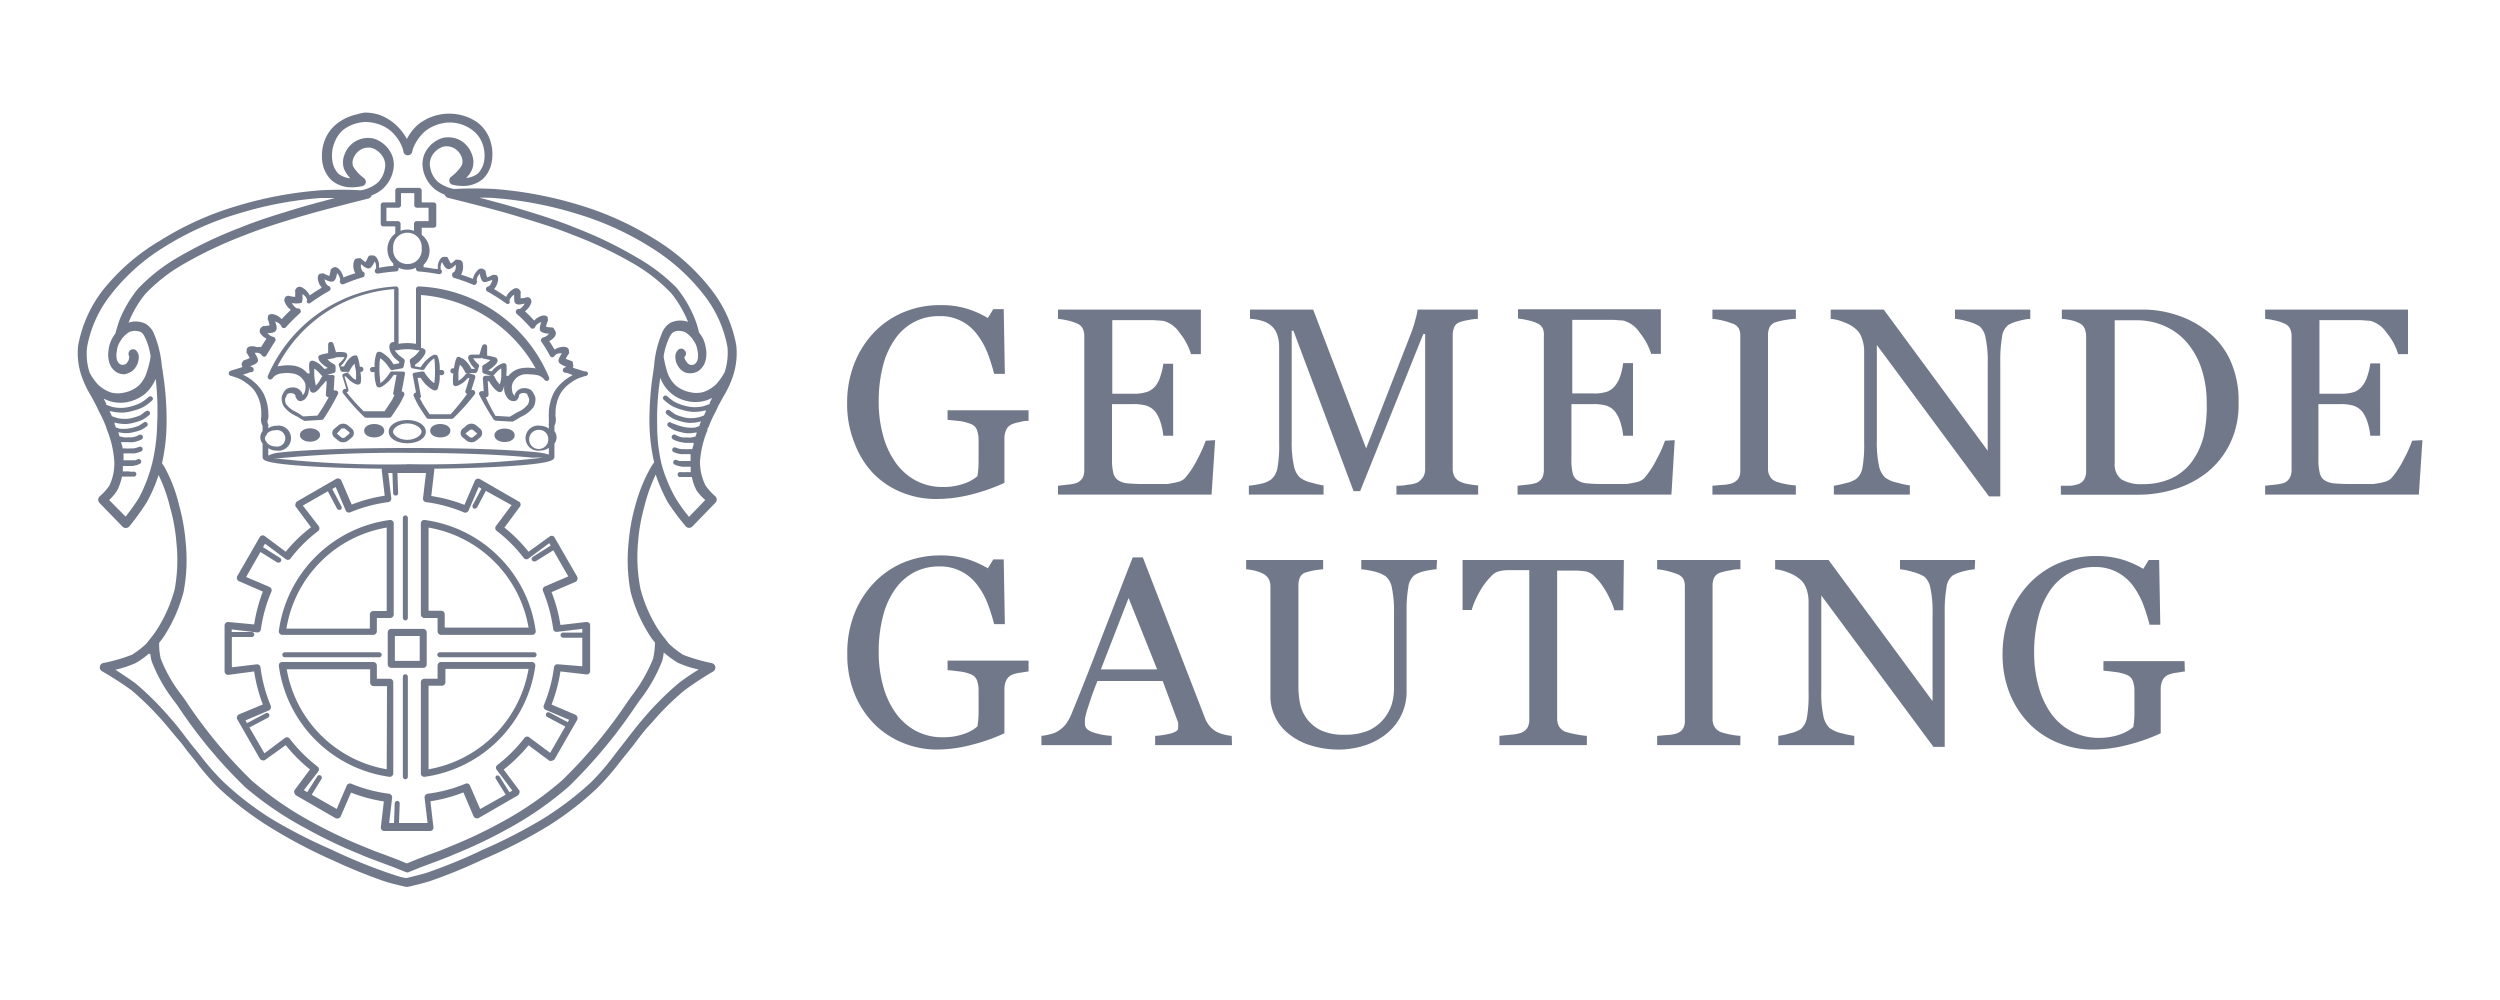 <svg id="a12e825d-f0f6-4684-8165-72236641a664" data-name="Layer 1" xmlns="http://www.w3.org/2000/svg" viewBox="0 0 175 70"><path d="M29.71,43.26h.92v.93a.25.25,0,0,0,.25.25h6.38a.21.21,0,0,0,.18-.09.22.22,0,0,0,.06-.19,9.07,9.07,0,0,0-7.76-7.76.29.29,0,0,0-.2.05.27.27,0,0,0-.08.19V43A.25.25,0,0,0,29.71,43.26ZM30,36.93a8.59,8.59,0,0,1,7,7H31.13V43a.25.25,0,0,0-.25-.25H30Z" fill="#71788a"/><path d="M41.21,43.59a.24.24,0,0,0-.18-.05l-1.8.21a10.71,10.71,0,0,0-.62-2.3l1.67-.72a.22.22,0,0,0,.13-.15h0a.28.28,0,0,0,0-.2l-1.58-2.74,0,0a.23.23,0,0,0-.16-.13.24.24,0,0,0-.2.05L37,38.62a10.8,10.8,0,0,0-1.69-1.69l1.08-1.46a.25.25,0,0,0,.05-.19h0a.21.21,0,0,0-.12-.17l-2.74-1.58,0,0a.26.26,0,0,0-.21,0,.22.22,0,0,0-.14.14l-.72,1.67a11,11,0,0,0-2.32-.62l.21-1.81a.22.22,0,0,0-.06-.19.23.23,0,0,0-.18-.09h-3.2a.25.25,0,0,0-.19.09v0a.23.23,0,0,0-.05.18l.21,1.8a10.8,10.8,0,0,0-2.31.62l-.72-1.67a.23.23,0,0,0-.15-.14.24.24,0,0,0-.2,0l-2.74,1.58,0,0a.24.24,0,0,0-.12.17h0a.25.25,0,0,0,0,.19l1.08,1.46A10.39,10.39,0,0,0,20,38.62l-1.46-1.09a.24.24,0,0,0-.2-.05.25.25,0,0,0-.16.12l-1.58,2.74,0,0a.24.24,0,0,0,0,.2h0a.23.23,0,0,0,.14.15l1.66.72a11.3,11.3,0,0,0-.61,2.3L16,43.54a.23.23,0,0,0-.18.05h0a.23.23,0,0,0-.1.19V47a.23.23,0,0,0,.09.18.22.22,0,0,0,.19.06L17.79,47a10.93,10.93,0,0,0,.61,2.31L16.74,50a.29.29,0,0,0-.14.15v0a.21.21,0,0,0,0,.19l1.58,2.75,0,0a.2.2,0,0,0,.16.12.24.24,0,0,0,.2,0L20,52.16a10.51,10.51,0,0,0,1.7,1.7l-1.09,1.46a.26.26,0,0,0,0,.19.3.3,0,0,0,.12.17l2.77,1.6a.27.27,0,0,0,.2,0h0a.24.24,0,0,0,.15-.13l.72-1.67a10.71,10.71,0,0,0,2.3.62l-.21,1.8a.24.24,0,0,0,.05.18h0a.22.22,0,0,0,.19.09h3.2a.25.25,0,0,0,.18-.08.22.22,0,0,0,.06-.19l-.21-1.81a11,11,0,0,0,2.31-.62l.71,1.67a.27.27,0,0,0,.15.13h0a.25.25,0,0,0,.19,0l2.74-1.58,0,0a.27.27,0,0,0,.12-.16.23.23,0,0,0,0-.2l-1.09-1.46A11.25,11.25,0,0,0,37,52.17l1.45,1.08a.27.27,0,0,0,.19,0h0a.28.28,0,0,0,.19-.12l1.58-2.75,0,0a.27.27,0,0,0,0-.2h0a.27.27,0,0,0-.13-.15l-1.67-.71A11,11,0,0,0,39.23,47l1.81.21a.22.22,0,0,0,.19-.06.23.23,0,0,0,.08-.18v-3.2a.23.23,0,0,0-.09-.19ZM39.05,46.5a.24.24,0,0,0-.27.22,10.41,10.41,0,0,1-.71,2.64.25.25,0,0,0,.13.33l1.64.7-.1.16-1.27-.67a.17.17,0,0,0-.24.07.18.18,0,0,0,.08.24l1.26.67L38.51,52.7l-1.44-1.07a.24.24,0,0,0-.34,0,10.48,10.48,0,0,1-1.94,1.94.24.24,0,0,0,0,.34l1.07,1.43-.2.12-.68-1.09a.18.18,0,0,0-.25-.06.18.18,0,0,0,0,.24l.67,1.08-1.79,1-.71-1.64a.24.24,0,0,0-.32-.13,10.2,10.2,0,0,1-2.64.7.26.26,0,0,0-.22.28l.21,1.77h-2l.05-1.36a.18.18,0,0,0-.17-.19.19.19,0,0,0-.18.17l-.05,1.38h-.34l.21-1.77a.26.26,0,0,0-.22-.28,10.1,10.1,0,0,1-2.64-.7.25.25,0,0,0-.32.13l-.7,1.64-1.75-1,.68-1.1a.17.17,0,1,0-.29-.19l-.7,1.11-.24-.14L22.28,54a.25.25,0,0,0-.05-.34,10.59,10.59,0,0,1-1.95-1.95.24.24,0,0,0-.34-.05l-1.43,1.07-1.05-1.81,1.3-.68a.19.19,0,0,0,.08-.24.17.17,0,0,0-.24-.07l-1.31.69-.11-.19,1.64-.7a.26.26,0,0,0,.13-.33,10.38,10.38,0,0,1-.71-2.65A.25.25,0,0,0,18,46.5l-1.77.21V44.59l1.39,0h0a.18.18,0,0,0,.18-.17.18.18,0,0,0-.17-.18l-1.41,0v-.18l1.77.21a.24.24,0,0,0,.27-.22A10.53,10.53,0,0,1,19,41.41a.25.25,0,0,0-.13-.32l-1.64-.7,1-1.75,1.19.74.09,0a.18.18,0,0,0,.15-.08.18.18,0,0,0-.06-.25l-1.19-.75.14-.24,1.43,1.06a.24.24,0,0,0,.34,0,10.18,10.18,0,0,1,1.94-1.94.25.25,0,0,0,.05-.35L21.2,35.39l1.75-1,.64,1.21a.16.16,0,0,0,.15.09l.09,0a.18.18,0,0,0,.07-.24l-.64-1.22.24-.14.7,1.64a.24.24,0,0,0,.32.13,10.6,10.6,0,0,1,2.65-.71.25.25,0,0,0,.22-.27l-.21-1.77h.29l.05,1.41a.17.17,0,0,0,.18.17h0a.17.17,0,0,0,.17-.18l-.05-1.4h2l-.21,1.77a.25.25,0,0,0,.22.27,10.21,10.21,0,0,1,2.65.72.25.25,0,0,0,.32-.13l.71-1.65.19.12-.61,1.15a.18.18,0,0,0,.08.24l.08,0a.2.2,0,0,0,.16-.1l.6-1.14,1.8,1-1.07,1.43a.25.25,0,0,0,0,.35,10.18,10.18,0,0,1,1.94,1.94.24.24,0,0,0,.34,0l1.43-1.06.1.17-1.25.79a.17.17,0,0,0-.06.24.18.18,0,0,0,.15.08l.09,0,1.25-.78,1.05,1.83-1.64.7a.25.25,0,0,0-.13.32,10.64,10.64,0,0,1,.71,2.64.24.24,0,0,0,.27.22l1.77-.21v.26l-1.34,0a.18.18,0,0,0-.18.17.19.19,0,0,0,.17.19l1.35,0v2Z" fill="#71788a"/><path d="M29.87,46.51V44.27a.25.25,0,0,0-.24-.25H27.39a.25.25,0,0,0-.25.25v2.24a.25.25,0,0,0,.25.24h2.24A.24.24,0,0,0,29.87,46.51Zm-.49-.25H27.64V44.52h1.74Z" fill="#71788a"/><path d="M19.76,44.44h6.38a.25.25,0,0,0,.24-.25v-.93h.93a.25.25,0,0,0,.25-.24V36.64a.25.25,0,0,0-.09-.19.25.25,0,0,0-.19-.05,9.06,9.06,0,0,0-7.76,7.76.25.25,0,0,0,.05.19A.25.25,0,0,0,19.76,44.44Zm7.31-7.51v5.84h-.93a.25.25,0,0,0-.25.25V44H20.05A8.57,8.57,0,0,1,27.07,36.93Z" fill="#71788a"/><path d="M27.31,47.51h-.93v-.92a.25.25,0,0,0-.24-.25H19.76a.27.27,0,0,0-.19.08.29.29,0,0,0-.05.2,9.07,9.07,0,0,0,7.76,7.76h0a.23.23,0,0,0,.16-.06.21.21,0,0,0,.09-.18V47.76A.25.25,0,0,0,27.31,47.51Zm-.24,6.34a8.59,8.59,0,0,1-7-7h5.84v.93a.25.25,0,0,0,.25.25h.93Z" fill="#71788a"/><path d="M37.26,46.34H30.88a.25.25,0,0,0-.25.25v.92h-.92a.25.25,0,0,0-.25.25v6.38a.23.23,0,0,0,.08.18.27.27,0,0,0,.17.06h0a9.08,9.08,0,0,0,7.76-7.76.25.25,0,0,0-.06-.2A.23.23,0,0,0,37.26,46.34ZM30,53.85V48h.93a.25.25,0,0,0,.25-.25v-.93H37A8.61,8.61,0,0,1,30,53.85Z" fill="#71788a"/><path d="M19.94,45.66a.18.18,0,0,0-.18.17.18.18,0,0,0,.18.18h6.6a.18.18,0,0,0,.18-.18.18.18,0,0,0-.18-.17Z" fill="#71788a"/><path d="M28.37,43.43a.18.18,0,0,0,.18-.18v-7a.18.18,0,0,0-.18-.17.18.18,0,0,0-.17.17v7A.18.18,0,0,0,28.37,43.43Z" fill="#71788a"/><path d="M28.37,47.2a.17.17,0,0,0-.17.17v7a.18.18,0,0,0,.17.18.18.18,0,0,0,.18-.18v-7A.17.17,0,0,0,28.37,47.2Z" fill="#71788a"/><path d="M37.39,45.66h-6.6a.18.18,0,0,0-.18.17.18.18,0,0,0,.18.18h6.6a.17.17,0,0,0,.17-.18A.17.17,0,0,0,37.39,45.66Z" fill="#71788a"/><path d="M51.32,26.29a5.09,5.09,0,0,0,.22-2.11,8.86,8.86,0,0,0-1.72-3.87,14.56,14.56,0,0,0-3.94-3.54,21.76,21.76,0,0,0-5.43-2.45,27.49,27.49,0,0,0-5.83-1.09,26.89,26.89,0,0,0-2.85,0,2.71,2.71,0,0,1-1.08-.47,1.74,1.74,0,0,1-.57-1,1.2,1.2,0,0,1,.09-.8,1.44,1.44,0,0,1,.8-.69,1.1,1.1,0,0,1,.82.13,1.22,1.22,0,0,1,.5.64.79.79,0,0,1,0,.52,2.86,2.86,0,0,1-.76.82.32.32,0,0,0-.11.33.3.3,0,0,0,.25.23,3.21,3.21,0,0,0,.94.07,2.15,2.15,0,0,0,1.15-.48,2.17,2.17,0,0,0,.63-1.24,3.09,3.09,0,0,0-.19-1.66,2.67,2.67,0,0,0-.82-1.06A3.44,3.44,0,0,0,32,8a3.5,3.5,0,0,0-2.75.73,3.53,3.53,0,0,0-.77,1,3.74,3.74,0,0,0-.78-1A3.41,3.41,0,0,0,26.43,8a3.48,3.48,0,0,0-.9-.12A3.41,3.41,0,0,0,25,8a3.5,3.5,0,0,0-1.42.66,2.74,2.74,0,0,0-.81,1.06,3.1,3.1,0,0,0-.2,1.66,2.18,2.18,0,0,0,.64,1.24,2.15,2.15,0,0,0,1.14.48,3.25,3.25,0,0,0,1-.07.31.31,0,0,0,.25-.23.33.33,0,0,0-.12-.33,2.86,2.86,0,0,1-.76-.82.79.79,0,0,1,0-.52,1.22,1.22,0,0,1,.5-.64,1.11,1.11,0,0,1,.82-.13,1.41,1.41,0,0,1,.8.69,1.13,1.13,0,0,1,.09.8,1.69,1.69,0,0,1-.57,1,2.61,2.61,0,0,1-1.07.47,26.91,26.91,0,0,0-2.85,0,27.37,27.37,0,0,0-5.83,1.09,21.6,21.6,0,0,0-5.43,2.45A14.56,14.56,0,0,0,7.2,20.31a9,9,0,0,0-1.73,3.87,4.92,4.92,0,0,0,.23,2.11h0a7,7,0,0,0,.68,1.44c.14.26.27.49.39.74s.13.27.19.4a8.41,8.41,0,0,1,.46,1l.07.22A7.08,7.08,0,0,1,8,32.3,3.53,3.53,0,0,1,7.65,34a3.51,3.51,0,0,1-.67.74.38.38,0,0,0-.11.23.33.33,0,0,0,.09.23l1.62,1.67a.33.33,0,0,0,.23.09h0a.32.32,0,0,0,.24-.11,16.88,16.88,0,0,0,1.21-1.67,10.26,10.26,0,0,0,.84-1.93,11.15,11.15,0,0,1,.81,2.29A12.4,12.4,0,0,1,12.35,38a11.45,11.45,0,0,1-.12,3.24,10.13,10.13,0,0,1-1.15,2.68,7.11,7.11,0,0,1-.54.76l-.3.38a6.39,6.39,0,0,1-1,.77,11.82,11.82,0,0,1-2,.58.3.3,0,0,0-.25.26.3.3,0,0,0,.16.32,23.07,23.07,0,0,1,2.07,1.34,20.52,20.52,0,0,1,2.29,2.28c.33.38.65.79,1,1.19s.45.59.69.88l.53.66a17.28,17.28,0,0,0,1.6,1.84,22.88,22.88,0,0,0,3.45,2.65A36.52,36.52,0,0,0,23,60.09l.17.07a37.52,37.52,0,0,0,3.71,1.52c.5.17,1.5.39,1.54.4h.14s1-.23,1.53-.4a36.76,36.76,0,0,0,3.72-1.52l.16-.07a35.77,35.77,0,0,0,4.35-2.24,21.91,21.91,0,0,0,3.45-2.65,17.38,17.38,0,0,0,1.61-1.84l.53-.66c.24-.29.46-.58.68-.87s.62-.82,1-1.2a18.93,18.93,0,0,1,2.29-2.28A21.68,21.68,0,0,1,49.93,47a.32.32,0,0,0-.1-.58,12.35,12.35,0,0,1-2-.58,6.86,6.86,0,0,1-1-.77l-.29-.38a6,6,0,0,1-.55-.76,10.13,10.13,0,0,1-1.15-2.68A11.37,11.37,0,0,1,44.66,38a12.88,12.88,0,0,1,.43-2.49,11.77,11.77,0,0,1,.81-2.29,11.74,11.74,0,0,0,.84,1.93A16.48,16.48,0,0,0,48,36.84a.3.3,0,0,0,.23.11h0a.32.32,0,0,0,.23-.09l1.62-1.67a.29.29,0,0,0,.09-.23.3.3,0,0,0-.11-.23,4.16,4.16,0,0,1-.67-.74A3.65,3.65,0,0,1,49,32.3a7.08,7.08,0,0,1,.52-2.18c0-.07,0-.15.08-.22a8.33,8.33,0,0,1,.45-1c.07-.13.13-.26.19-.4s.26-.48.4-.74a7,7,0,0,0,.67-1.44h0ZM34.56,13.86a26.27,26.27,0,0,1,5.7,1.07,20.84,20.84,0,0,1,5.27,2.37,14,14,0,0,1,3.78,3.39,8.38,8.38,0,0,1,1.61,3.59,4.35,4.35,0,0,1-.2,1.79,4.93,4.93,0,0,1-.58.82,2.49,2.49,0,0,1-.93.56,1.91,1.91,0,0,1-.92,0,2.22,2.22,0,0,1-1-.48,2.3,2.3,0,0,1-.54-.81A6.89,6.89,0,0,1,46.46,25a.36.36,0,0,0,0-.09,4.84,4.84,0,0,1,.36-1.21c.09-.19.2-.4.34-.46a.75.75,0,0,1,.35-.08,1.24,1.24,0,0,1,.45.09,1.86,1.86,0,0,1,.47.42,3,3,0,0,1,.26.4,1.87,1.87,0,0,1,.14.5,1.42,1.42,0,0,1,0,.62.59.59,0,0,1-.23.32.42.42,0,0,1-.35,0,.36.36,0,0,1-.17-.16A.74.74,0,0,1,47.9,25l.05-.06a.31.31,0,0,0-.05-.44.3.3,0,0,0-.44,0,.68.68,0,0,0-.18.36,1.19,1.19,0,0,0,.2.79,1,1,0,0,0,.51.43,1.11,1.11,0,0,0,.85-.08,1.28,1.28,0,0,0,.52-.66,2,2,0,0,0,.06-.9,2.51,2.51,0,0,0-.19-.7,2.54,2.54,0,0,0-.3-.47,6.14,6.14,0,0,0-.31-1,8.39,8.39,0,0,0-1.27-2.14A12.93,12.93,0,0,0,44.54,18a28.56,28.56,0,0,0-4.33-2.08c-1.29-.53-2.6-.93-4.06-1.37-.69-.21-1.68-.47-2.59-.71C33.94,13.83,34.29,13.84,34.56,13.86ZM6.1,24.28a8.26,8.26,0,0,1,1.61-3.59,13.94,13.94,0,0,1,3.77-3.39,20.92,20.92,0,0,1,5.28-2.37,26.18,26.18,0,0,1,5.69-1.07c.28,0,.63,0,1,0-.9.24-1.9.5-2.58.71-1.46.44-2.77.84-4.07,1.37A28.93,28.93,0,0,0,12.48,18,12.47,12.47,0,0,0,9.67,20.2a8.43,8.43,0,0,0-1.28,2.14,9.39,9.39,0,0,0-.31,1,3.22,3.22,0,0,0-.29.47,2.21,2.21,0,0,0-.19.7,2,2,0,0,0,.06.9,1.23,1.23,0,0,0,.52.66,1.11,1.11,0,0,0,.52.13A1.26,1.26,0,0,0,9,26.11a1,1,0,0,0,.51-.43,1.25,1.25,0,0,0,.2-.79.76.76,0,0,0-.18-.36.32.32,0,0,0-.49.4l0,.06a.57.57,0,0,1-.11.35c-.05.08-.11.15-.17.16a.43.43,0,0,1-.35,0,.65.65,0,0,1-.23-.32,1.6,1.6,0,0,1,0-.62,1.57,1.57,0,0,1,.14-.5,4.1,4.1,0,0,1,.25-.4,2.06,2.06,0,0,1,.48-.42,1.05,1.05,0,0,1,.8,0c.14.06.25.27.34.46a4.83,4.83,0,0,1,.35,1.21l0,.09a7,7,0,0,1-.33,1.24A2.28,2.28,0,0,1,9.7,27a2.2,2.2,0,0,1-1,.48,1.87,1.87,0,0,1-.91,0,2.49,2.49,0,0,1-.93-.56,4.08,4.08,0,0,1-.58-.82A4.19,4.19,0,0,1,6.1,24.28ZM9.72,34.86a12.87,12.87,0,0,1-.93,1.3L7.64,35a3.18,3.18,0,0,0,.58-.7,4,4,0,0,0,.32-.94H9l.24,0,.18,0a.19.19,0,0,0,.12-.22.18.18,0,0,0-.22-.12l-.14,0A1.33,1.33,0,0,1,9,33H8.6c0-.12,0-.25,0-.38H9l.26,0a2.65,2.65,0,0,0,.3-.06,1,1,0,0,0,.22-.09.17.17,0,0,0,.09-.23.17.17,0,0,0-.23-.09l-.17.07-.25,0-.23,0H8.64a2.59,2.59,0,0,0,0-.48l.13,0,.27,0h.05l.27,0a1.59,1.59,0,0,0,.3-.06l.22-.08a.17.17,0,0,0-.14-.32l-.18.06a.92.92,0,0,1-.25.05l-.22,0a1.29,1.29,0,0,1-.28,0l-.23,0c0-.15-.07-.29-.11-.44l.17,0,.33,0H9a1.65,1.65,0,0,0,.32,0,1.72,1.72,0,0,0,.36-.09,1.32,1.32,0,0,0,.26-.12.18.18,0,0,0-.17-.31l-.21.1a1.41,1.41,0,0,1-.31.08,2.06,2.06,0,0,1-.26,0,1.94,1.94,0,0,1-.34,0l-.29-.07h0a2.76,2.76,0,0,0-.08-.27l.08,0a2.61,2.61,0,0,0,.48.05h.09a2.31,2.31,0,0,0,.47-.08,3,3,0,0,0,.51-.16,2.73,2.73,0,0,0,.38-.25.17.17,0,0,0,0-.24.18.18,0,0,0-.25,0l-.32.21a2.83,2.83,0,0,1-.44.14,2.79,2.79,0,0,1-.4.07,2.7,2.7,0,0,1-.49,0l-.3-.1c0-.06,0-.12-.07-.19a.88.88,0,0,0,0-.15l.16.05a2.76,2.76,0,0,0,.57.06h.1a2.43,2.43,0,0,0,.55-.1,3.07,3.07,0,0,0,.6-.21,2.75,2.75,0,0,0,.44-.31.17.17,0,0,0-.22-.27c-.07,0-.27.21-.38.27a3.31,3.31,0,0,1-.53.18,1.85,1.85,0,0,1-.47.08,2.39,2.39,0,0,1-.59-.05,3.43,3.43,0,0,1-.42-.14,3.54,3.54,0,0,0-.16-.34l.11,0a3,3,0,0,0,.72.09h.14a3.12,3.12,0,0,0,.69-.13,3.21,3.21,0,0,0,.76-.29,3.71,3.71,0,0,0,.56-.43.16.16,0,0,0,0-.24.18.18,0,0,0-.25,0,3.62,3.62,0,0,1-.5.38,3.41,3.41,0,0,1-.69.27,3,3,0,0,1-.61.11,2.83,2.83,0,0,1-.76-.07l-.41-.15,0-.09-.17-.34a2.88,2.88,0,0,0,.45.19,2.5,2.5,0,0,0,.72.1,2.15,2.15,0,0,0,.51-.05,2.86,2.86,0,0,0,1.27-.62,3,3,0,0,0,.69-1v0A20,20,0,0,1,11,29.7a12.69,12.69,0,0,1-.35,2.74A10.74,10.74,0,0,1,9.72,34.86Zm39.2,12a14.8,14.8,0,0,0-1.46,1,21,21,0,0,0-2.36,2.36c-.35.4-.68.82-1,1.23s-.44.58-.67.86L42.9,53a16.28,16.28,0,0,1-1.54,1.77A22.34,22.34,0,0,1,38,57.32a35.79,35.79,0,0,1-4.27,2.19l-.16.08a37.56,37.56,0,0,1-3.66,1.49c-.4.13-1.17.31-1.4.37s-1-.24-1.41-.37a38.38,38.38,0,0,1-3.65-1.49l-.16-.08A36.7,36.7,0,0,1,19,57.32a21.74,21.74,0,0,1-3.35-2.58A16.37,16.37,0,0,1,14.11,53c-.17-.22-.35-.45-.54-.67s-.45-.57-.67-.86-.63-.83-1-1.23a21,21,0,0,0-2.36-2.36c-.38-.3-1-.69-1.46-1a7.18,7.18,0,0,0,1.4-.46,5,5,0,0,0,.92-.65h.12l0,0a2.67,2.67,0,0,0,.11.55,10.84,10.84,0,0,0,1.59,2.79l.24.33a34,34,0,0,0,4.71,5.67A23.71,23.71,0,0,0,21.43,58a33.78,33.78,0,0,0,3.8,1.81l.18.08c.43.18.88.34,1.3.5l.94.35.74.3a.25.25,0,0,0,.24,0l.74-.3.93-.35c.43-.16.87-.32,1.3-.5l.2-.09A33.42,33.42,0,0,0,35.58,58a23.78,23.78,0,0,0,4.23-2.94,35,35,0,0,0,4.71-5.67l.23-.33a10.88,10.88,0,0,0,1.6-2.79,3.07,3.07,0,0,0,.11-.6l0,0a7.52,7.52,0,0,0,1,.73A7.52,7.52,0,0,0,48.92,46.87ZM44.48,35.36A13.58,13.58,0,0,0,44,38a12,12,0,0,0,.14,3.42,10.51,10.51,0,0,0,1.21,2.85,4.52,4.52,0,0,0,.5.71v0a5.84,5.84,0,0,1-.13,1.12,10.74,10.74,0,0,1-1.51,2.62l-.24.34a33.8,33.8,0,0,1-4.62,5.56,23.14,23.14,0,0,1-4.11,2.86,32.44,32.44,0,0,1-3.72,1.77l-.19.08c-.42.18-.86.34-1.28.49l-.94.36-.63.26-.63-.26-.95-.36c-.42-.15-.85-.31-1.27-.49l-.18-.07a35.35,35.35,0,0,1-3.73-1.78,23.58,23.58,0,0,1-4.12-2.86A33.72,33.72,0,0,1,13,49.06l-.24-.34a10.13,10.13,0,0,1-1.51-2.62A4.7,4.7,0,0,1,11.14,45v0a5.29,5.29,0,0,0,.5-.71,10.83,10.83,0,0,0,1.21-2.85A12,12,0,0,0,13,38a13.76,13.76,0,0,0-.46-2.62,10.54,10.54,0,0,0-1-2.64,3.28,3.28,0,0,0-.2-.31,13.32,13.32,0,0,0,.32-2.69,21,21,0,0,0-.26-3.65c0-.15-.05-.3-.07-.45a7.56,7.56,0,0,0-.53-2.23,1.47,1.47,0,0,0-.63-.76A1.64,1.64,0,0,0,9,22.58a7.54,7.54,0,0,1,1.17-2,11.66,11.66,0,0,1,2.67-2.09,29.2,29.2,0,0,1,4.22-2c1.27-.51,2.57-.91,4-1.34s4.69-1.24,4.72-1.25a.32.32,0,0,0,.23-.22,2.58,2.58,0,0,0,.72-.41,2.34,2.34,0,0,0,.79-1.33,1.77,1.77,0,0,0-.15-1.23,2.06,2.06,0,0,0-1.18-1,1.74,1.74,0,0,0-2.09,1.16,1.39,1.39,0,0,0,0,1,2.3,2.3,0,0,0,.42.61h0a1.58,1.58,0,0,1-.82-.31,1.59,1.59,0,0,1-.43-.89,2.4,2.4,0,0,1,.15-1.31A2.2,2.2,0,0,1,24,9.11a2.63,2.63,0,0,1,1.15-.52,2,2,0,0,1,.42-.05,2.69,2.69,0,0,1,.74.1,2.61,2.61,0,0,1,1.05.53,3.11,3.11,0,0,1,.74,1,2,2,0,0,1,.14.44.3.3,0,0,0,.31.26h0a.32.32,0,0,0,.31-.26A1.56,1.56,0,0,1,29,10.2a3.11,3.11,0,0,1,.74-1,2.78,2.78,0,0,1,1.06-.53,2.55,2.55,0,0,1,1.16-.05,2.68,2.68,0,0,1,1.15.52,2.07,2.07,0,0,1,.62.81,2.4,2.4,0,0,1,.16,1.31,1.67,1.67,0,0,1-.44.89,1.63,1.63,0,0,1-.82.31h0a1.91,1.91,0,0,0,.42-.61,1.45,1.45,0,0,0,0-1,1.87,1.87,0,0,0-.78-1,1.79,1.79,0,0,0-1.31-.19,2.11,2.11,0,0,0-1.19,1,1.83,1.83,0,0,0-.15,1.23,2.39,2.39,0,0,0,.79,1.33,2.63,2.63,0,0,0,.73.41.3.3,0,0,0,.23.22s3.18.78,4.72,1.25,2.74.83,4,1.34a28.81,28.81,0,0,1,4.23,2,11.88,11.88,0,0,1,2.67,2.09,7.83,7.83,0,0,1,1.17,2,1.63,1.63,0,0,0-1.2.05,1.42,1.42,0,0,0-.63.76,7.28,7.28,0,0,0-.54,2.23l-.06.45a22.14,22.14,0,0,0-.27,3.65,13.28,13.28,0,0,0,.33,2.69l-.21.31A11.56,11.56,0,0,0,44.48,35.36ZM49.37,35l-1.14,1.18a11.46,11.46,0,0,1-.93-1.3,10.3,10.3,0,0,1-1-2.42A12.09,12.09,0,0,1,46,29.7a18.92,18.92,0,0,1,.22-3.26v0a2.56,2.56,0,0,0,1.95,1.65,2.24,2.24,0,0,0,.52.05,2.44,2.44,0,0,0,.71-.1,2.53,2.53,0,0,0,.45-.19l-.17.34,0,.09-.42.15a2.76,2.76,0,0,1-.75.07,3.22,3.22,0,0,1-.62-.11,3.65,3.65,0,0,1-.69-.27,4.18,4.18,0,0,1-.49-.38.17.17,0,0,0-.25,0,.16.16,0,0,0,0,.24,4.34,4.34,0,0,0,.56.43,3.46,3.46,0,0,0,.77.29,3,3,0,0,0,.69.13h.13a3,3,0,0,0,.72-.09l.11,0-.16.34a2.58,2.58,0,0,1-.42.14,2.28,2.28,0,0,1-.58.05,1.85,1.85,0,0,1-.47-.08,3,3,0,0,1-.53-.18c-.11-.06-.31-.22-.38-.27a.18.18,0,0,0-.25,0,.17.17,0,0,0,0,.24,2.75,2.75,0,0,0,.44.31,2.68,2.68,0,0,0,.6.21,2.35,2.35,0,0,0,.54.1h.11a2.76,2.76,0,0,0,.57-.06l.16-.05-.06.15a1.07,1.07,0,0,1-.07.19l-.29.1a2.81,2.81,0,0,1-.5,0,2.66,2.66,0,0,1-.39-.07,3.36,3.36,0,0,1-.45-.14L47,29.6a.17.17,0,0,0-.24,0,.17.17,0,0,0,0,.24,3.55,3.55,0,0,0,.38.25,3.45,3.45,0,0,0,.52.16,2.21,2.21,0,0,0,.46.08h.09a2.61,2.61,0,0,0,.48-.05l.09,0-.09.27h0s-.21.06-.3.07a1.83,1.83,0,0,1-.33,0,2.48,2.48,0,0,1-.27,0,1.47,1.47,0,0,1-.3-.08l-.21-.1a.17.17,0,0,0-.24.07.18.18,0,0,0,.06.24,2,2,0,0,0,.27.12,1.58,1.58,0,0,0,.36.09A1.55,1.55,0,0,0,48,31h.06l.34,0,.16,0c0,.15-.07.29-.1.44l-.23,0a1.31,1.31,0,0,1-.28,0l-.22,0a1.09,1.09,0,0,1-.26-.05l-.17-.06a.17.17,0,1,0-.14.32l.22.08a1.59,1.59,0,0,0,.3.06l.26,0h0l.28,0,.12,0c0,.16,0,.32,0,.48h-.31l-.23,0-.25,0-.18-.07a.18.18,0,0,0-.23.09.17.17,0,0,0,.09.23,1.35,1.35,0,0,0,.22.09l.3.06.27,0h.33c0,.13,0,.26,0,.38H48a1.2,1.2,0,0,1-.2,0l-.15,0a.17.17,0,0,0-.21.12.18.18,0,0,0,.12.22l.18,0,.23,0h.46a3.61,3.61,0,0,0,.33.94A3.43,3.43,0,0,0,49.37,35Z" fill="#71788a"/><path d="M72,29.46c-.15,0-.34,0-.59.08a2.42,2.42,0,0,0-.6.17.76.76,0,0,0-.38.39,1.35,1.35,0,0,0-.12.59v1c0,.73,0,1.23,0,1.48s0,.47,0,.63a13.14,13.14,0,0,1-2.42.84,9.79,9.79,0,0,1-2.37.29,6.31,6.31,0,0,1-2.39-.46,5.83,5.83,0,0,1-2-1.33A6.23,6.23,0,0,1,59.81,31a7.2,7.2,0,0,1-.51-2.77,7.47,7.47,0,0,1,.49-2.75,6.73,6.73,0,0,1,1.38-2.2,6.12,6.12,0,0,1,2.07-1.42,6.51,6.51,0,0,1,2.57-.5,6.09,6.09,0,0,1,1.91.26,7,7,0,0,1,1.43.64l.38-.62h.73l.08,4.53h-.75a13.36,13.36,0,0,0-.47-1.48,5.35,5.35,0,0,0-.74-1.3,3.14,3.14,0,0,0-2.63-1.26,3.66,3.66,0,0,0-1.74.4,3.75,3.75,0,0,0-1.34,1.18,5.69,5.69,0,0,0-.86,1.89,9.92,9.92,0,0,0-.3,2.53,8.75,8.75,0,0,0,.3,2.33,5.86,5.86,0,0,0,.86,1.89,4.14,4.14,0,0,0,1.42,1.28,4,4,0,0,0,1.93.46,4.36,4.36,0,0,0,1.47-.24,2.75,2.75,0,0,0,.93-.52,6.22,6.22,0,0,0,.08-1c0-.33,0-.6,0-.83v-.71a2.06,2.06,0,0,0-.11-.68.7.7,0,0,0-.43-.43,3.22,3.22,0,0,0-.82-.21l-.81-.08v-.67H72Z" fill="#71788a"/><path d="M85.06,30.81l-.25,3.81H74.06V34l.73-.08a2.71,2.71,0,0,0,.59-.12.92.92,0,0,0,.41-.36,1.3,1.3,0,0,0,.11-.56V23.55a1.25,1.25,0,0,0-.1-.53.76.76,0,0,0-.42-.38,3.22,3.22,0,0,0-.66-.21,5,5,0,0,0-.66-.11v-.65h10v3.12h-.69a4.22,4.22,0,0,0-.78-1.47,2,2,0,0,0-1.16-.86l-.68-.05-.89,0h-2v5.15H79.3a2.88,2.88,0,0,0,1-.13A1.36,1.36,0,0,0,80.9,27a2.08,2.08,0,0,0,.34-.7,4.16,4.16,0,0,0,.19-.84h.69V30.5h-.69a4.27,4.27,0,0,0-.19-.93,2.47,2.47,0,0,0-.34-.71,1.33,1.33,0,0,0-.64-.46,3.16,3.16,0,0,0-1-.11H77.84v3.88a3.68,3.68,0,0,0,.09.92.8.8,0,0,0,.32.51,1.34,1.34,0,0,0,.64.23,11.39,11.39,0,0,0,1.17.05h.8c.33,0,.6,0,.83,0a6.27,6.27,0,0,0,.71-.13,1.13,1.13,0,0,0,.53-.26,6.21,6.21,0,0,0,.88-1.33,9.56,9.56,0,0,0,.59-1.31Z" fill="#71788a"/><path d="M103.47,34.62H97.75V34c.2,0,.47,0,.79-.07a2.16,2.16,0,0,0,.68-.15,1.31,1.31,0,0,0,.41-.4,1.08,1.08,0,0,0,.13-.56V23.38h-.13l-4.42,11h-.46L90.54,23.15h-.12v7.73a7.34,7.34,0,0,0,.15,1.71,1.52,1.52,0,0,0,.43.84,2,2,0,0,0,.83.36,5.25,5.25,0,0,0,.82.19v.64H87.42V34a7.3,7.3,0,0,0,.86-.14,1.76,1.76,0,0,0,.7-.3,1.35,1.35,0,0,0,.44-.79A9,9,0,0,0,89.54,31V24.35a2.78,2.78,0,0,0-.14-.94,1.45,1.45,0,0,0-.39-.59,1.74,1.74,0,0,0-.7-.37,3.26,3.26,0,0,0-.81-.13v-.65h4.42l3.71,9.72,3.17-8.13a8.6,8.6,0,0,0,.29-.94,4.07,4.07,0,0,0,.14-.65h4.22v.65a3.66,3.66,0,0,0-.65.08,3.27,3.27,0,0,0-.58.14.64.64,0,0,0-.42.36,1.47,1.47,0,0,0-.11.56V32.8a1.27,1.27,0,0,0,.11.54.93.93,0,0,0,.42.38,2,2,0,0,0,.58.17,6.32,6.32,0,0,0,.67.09Z" fill="#71788a"/><path d="M117.23,30.81,117,34.62H106.23V34l.73-.08a2.71,2.71,0,0,0,.59-.12.92.92,0,0,0,.41-.36,1.3,1.3,0,0,0,.11-.56V23.55A1.25,1.25,0,0,0,108,23a.76.76,0,0,0-.42-.38,2.86,2.86,0,0,0-.66-.21,5,5,0,0,0-.66-.11v-.65h10v3.12h-.68a4.44,4.44,0,0,0-.79-1.47,2,2,0,0,0-1.16-.86l-.67-.05-.9,0h-2v5.15h1.46a2.85,2.85,0,0,0,1-.13,1.36,1.36,0,0,0,.57-.45,2.28,2.28,0,0,0,.35-.7,4.89,4.89,0,0,0,.18-.84h.69V30.5h-.69a4.27,4.27,0,0,0-.19-.93,2.47,2.47,0,0,0-.34-.71,1.28,1.28,0,0,0-.64-.46,3.13,3.13,0,0,0-1-.11H110v3.88a3.76,3.76,0,0,0,.08.92.8.8,0,0,0,.32.51,1.38,1.38,0,0,0,.65.23,11,11,0,0,0,1.16.05h.8c.33,0,.6,0,.83,0a6.87,6.87,0,0,0,.72-.13,1.14,1.14,0,0,0,.52-.26,6.21,6.21,0,0,0,.88-1.33,8.45,8.45,0,0,0,.59-1.31Z" fill="#71788a"/><path d="M125.71,34.62h-5.84V34l.72-.06a2.27,2.27,0,0,0,.65-.11,1,1,0,0,0,.44-.32,1,1,0,0,0,.14-.57V23.53a1.19,1.19,0,0,0-.1-.53.79.79,0,0,0-.48-.36,5.22,5.22,0,0,0-1.37-.32v-.65h5.84v.65a4.75,4.75,0,0,0-.68.07,4.65,4.65,0,0,0-.68.15.73.73,0,0,0-.47.35,1.26,1.26,0,0,0-.12.55v9.38a1,1,0,0,0,.14.53.81.81,0,0,0,.45.37,4.36,4.36,0,0,0,.62.16,4.92,4.92,0,0,0,.74.1Z" fill="#71788a"/><path d="M142.12,22.32a3.57,3.57,0,0,0-.78.14,2.55,2.55,0,0,0-.76.29,1.24,1.24,0,0,0-.44.87,9.3,9.3,0,0,0-.12,1.65v9.48h-.79l-7.85-10.6v6.69a7.66,7.66,0,0,0,.14,1.72,1.61,1.61,0,0,0,.43.86,2.12,2.12,0,0,0,.87.37,5.66,5.66,0,0,0,.87.19v.64h-5.32V34a7.31,7.31,0,0,0,.83-.18,2.08,2.08,0,0,0,.73-.29,1.3,1.3,0,0,0,.44-.78,9.16,9.16,0,0,0,.12-1.79V24.55a2.48,2.48,0,0,0-.15-.84,1.4,1.4,0,0,0-.39-.64,2.52,2.52,0,0,0-.89-.52,3.09,3.09,0,0,0-.91-.23v-.65h3.71l7.28,9.88V25.38a7.6,7.6,0,0,0-.15-1.73,1.39,1.39,0,0,0-.42-.81,3,3,0,0,0-.83-.34,4.31,4.31,0,0,0-.89-.18v-.65h5.27Z" fill="#71788a"/><path d="M156.7,28.22a6.14,6.14,0,0,1-.62,2.87,5.87,5.87,0,0,1-1.61,2,6.93,6.93,0,0,1-2.26,1.16,8.57,8.57,0,0,1-2.58.38h-5.37V34c.17,0,.4,0,.69,0a2.59,2.59,0,0,0,.56-.12.81.81,0,0,0,.4-.35,1.22,1.22,0,0,0,.12-.56V23.55a1.43,1.43,0,0,0-.11-.56.78.78,0,0,0-.41-.39,2.43,2.43,0,0,0-.61-.2,5.14,5.14,0,0,0-.57-.08v-.65H150a7.52,7.52,0,0,1,2.3.36,6.71,6.71,0,0,1,2,1,5.48,5.48,0,0,1,1.79,2.13A6.83,6.83,0,0,1,156.7,28.22Zm-2.23,0a7.55,7.55,0,0,0-.35-2.36,5.42,5.42,0,0,0-1-1.84,4.35,4.35,0,0,0-1.54-1.17,4.69,4.69,0,0,0-2-.43h-.85l-.7,0v10a1.3,1.3,0,0,0,.49,1.15,2.77,2.77,0,0,0,1.49.32,4.73,4.73,0,0,0,2-.41,3.71,3.71,0,0,0,1.41-1.15,5.16,5.16,0,0,0,.83-1.77A9.53,9.53,0,0,0,154.47,28.22Z" fill="#71788a"/><path d="M169.57,30.81l-.25,3.81H158.56V34l.73-.08a2.7,2.7,0,0,0,.6-.12.84.84,0,0,0,.4-.36,1.16,1.16,0,0,0,.12-.56V23.55a1.25,1.25,0,0,0-.1-.53.76.76,0,0,0-.42-.38,3.22,3.22,0,0,0-.66-.21,4.8,4.8,0,0,0-.67-.11v-.65h10v3.12h-.69a4.1,4.1,0,0,0-.79-1.47,2,2,0,0,0-1.15-.86l-.68-.05-.89,0h-2v5.15h1.46a2.92,2.92,0,0,0,1-.13,1.36,1.36,0,0,0,.57-.45,2.08,2.08,0,0,0,.34-.7,4.16,4.16,0,0,0,.19-.84h.69V30.5h-.69a4.27,4.27,0,0,0-.19-.93,2.47,2.47,0,0,0-.34-.71,1.33,1.33,0,0,0-.64-.46,3.16,3.16,0,0,0-1-.11h-1.46v3.88a3.68,3.68,0,0,0,.09.92.83.83,0,0,0,.31.51,1.42,1.42,0,0,0,.65.23,11.39,11.39,0,0,0,1.17.05h.8c.32,0,.6,0,.83,0a6.27,6.27,0,0,0,.71-.13,1.13,1.13,0,0,0,.53-.26,6.21,6.21,0,0,0,.88-1.33,9.56,9.56,0,0,0,.59-1.31Z" fill="#71788a"/><path d="M72,47l-.59.09a2.07,2.07,0,0,0-.6.16.8.8,0,0,0-.38.39,1.38,1.38,0,0,0-.12.59v1c0,.73,0,1.22,0,1.47s0,.47,0,.63a13.14,13.14,0,0,1-2.42.84,9.81,9.81,0,0,1-2.37.3A6.32,6.32,0,0,1,63.2,52a6,6,0,0,1-2-1.32,6.44,6.44,0,0,1-1.38-2.11,7.28,7.28,0,0,1-.51-2.78A7.51,7.51,0,0,1,59.79,43a6.68,6.68,0,0,1,1.38-2.19,6.14,6.14,0,0,1,2.07-1.43,6.69,6.69,0,0,1,2.57-.5,6.39,6.39,0,0,1,1.91.26,7,7,0,0,1,1.43.64l.38-.62h.73l.08,4.53h-.75a13.36,13.36,0,0,0-.47-1.48,5.35,5.35,0,0,0-.74-1.3,3.21,3.21,0,0,0-2.63-1.26,3.78,3.78,0,0,0-1.74.4,3.84,3.84,0,0,0-1.34,1.18,5.65,5.65,0,0,0-.86,1.9,9.81,9.81,0,0,0-.3,2.53,8.73,8.73,0,0,0,.3,2.32,5.86,5.86,0,0,0,.86,1.89,4.14,4.14,0,0,0,1.42,1.28,4,4,0,0,0,1.93.46,4.36,4.36,0,0,0,1.47-.24,2.75,2.75,0,0,0,.93-.52,6.22,6.22,0,0,0,.08-1c0-.32,0-.6,0-.82v-.72a2.06,2.06,0,0,0-.11-.68.73.73,0,0,0-.43-.43,2.89,2.89,0,0,0-.82-.2q-.51-.07-.81-.09v-.67H72Z" fill="#71788a"/><path d="M86.24,52.16H80.86v-.65A5.66,5.66,0,0,0,82,51.33c.31-.1.47-.21.47-.34a1.68,1.68,0,0,0,0-.2,1.08,1.08,0,0,0,0-.21l-1.08-2.91H76.82c-.17.43-.31.8-.42,1.12s-.2.61-.29.87a6.53,6.53,0,0,0-.16.64,2.53,2.53,0,0,0,0,.4c0,.25.19.44.58.57a4.93,4.93,0,0,0,1.29.24v.65H72.9v-.65a3.63,3.63,0,0,0,.59-.11,1.63,1.63,0,0,0,.58-.23,2.08,2.08,0,0,0,.57-.52,3.54,3.54,0,0,0,.39-.74q1-2.43,2.16-5.48c.78-2,1.48-3.83,2.1-5.41H80l4.32,11.17a2.09,2.09,0,0,0,.31.58,2.07,2.07,0,0,0,.48.43,2.26,2.26,0,0,0,.55.21,2.9,2.9,0,0,0,.56.1ZM81,46.86l-2-5-1.94,5Z" fill="#71788a"/><path d="M100.56,39.85a5.16,5.16,0,0,0-.75.11,2.39,2.39,0,0,0-.8.3,1.27,1.27,0,0,0-.43.87,9.08,9.08,0,0,0-.12,1.6v5.64A3.72,3.72,0,0,1,98,50.24a3.88,3.88,0,0,1-1.18,1.3,4.79,4.79,0,0,1-1.52.71,6,6,0,0,1-1.53.22,6.64,6.64,0,0,1-2.08-.31,4.48,4.48,0,0,1-1.53-.83,3.27,3.27,0,0,1-.92-1.19,3.22,3.22,0,0,1-.31-1.4V41.08a1.19,1.19,0,0,0-.11-.53,1,1,0,0,0-.42-.4,2.85,2.85,0,0,0-.59-.21,4.4,4.4,0,0,0-.58-.09V39.2h5.39v.65a4.81,4.81,0,0,0-.64.08,4.7,4.7,0,0,0-.57.14.64.64,0,0,0-.42.36,1.47,1.47,0,0,0-.1.56v7.15A6,6,0,0,0,91,49.23a2.79,2.79,0,0,0,.46,1.06,2.69,2.69,0,0,0,1,.83,3.73,3.73,0,0,0,1.68.31,4.05,4.05,0,0,0,1.69-.31,3,3,0,0,0,1.07-.84,3.16,3.16,0,0,0,.53-1,4.09,4.09,0,0,0,.15-1.09V42.85a7.66,7.66,0,0,0-.14-1.66,1.4,1.4,0,0,0-.43-.84,2.53,2.53,0,0,0-.87-.36,5.83,5.83,0,0,0-.85-.14V39.2h5.3Z" fill="#71788a"/><path d="M113.63,42.72H113a3.58,3.58,0,0,0-.3-.78,6,6,0,0,0-.48-.86,4,4,0,0,0-.6-.73A1.15,1.15,0,0,0,111,40a6.1,6.1,0,0,0-.72-.06l-.79,0H109V50.28a1.26,1.26,0,0,0,.12.55.92.92,0,0,0,.45.39,5.57,5.57,0,0,0,.69.17,6,6,0,0,0,.82.12v.65h-6.12v-.65l.78-.08a3.12,3.12,0,0,0,.73-.13.92.92,0,0,0,.44-.34,1.16,1.16,0,0,0,.14-.6V39.91h-.53l-.7,0c-.28,0-.55,0-.8.06a1.09,1.09,0,0,0-.63.36,4.87,4.87,0,0,0-.6.73,7.37,7.37,0,0,0-.48.87,4.56,4.56,0,0,0-.29.77h-.64V39.2h11.29Z" fill="#71788a"/><path d="M121.82,52.16H116v-.65l.71-.06a2.27,2.27,0,0,0,.65-.11.85.85,0,0,0,.44-.32,1,1,0,0,0,.14-.57V41.06a1.19,1.19,0,0,0-.1-.53.87.87,0,0,0-.48-.36,6.31,6.31,0,0,0-.68-.21,4.9,4.9,0,0,0-.68-.11V39.2h5.83v.65c-.19,0-.41,0-.68.07a4.65,4.65,0,0,0-.68.15.73.73,0,0,0-.47.35,1.26,1.26,0,0,0-.12.55v9.38a1,1,0,0,0,.14.53.89.89,0,0,0,.45.37,4.77,4.77,0,0,0,.62.16,4.92,4.92,0,0,0,.74.1Z" fill="#71788a"/><path d="M138.23,39.85a4.32,4.32,0,0,0-.78.14,3,3,0,0,0-.76.29,1.24,1.24,0,0,0-.44.87,9.38,9.38,0,0,0-.12,1.65v9.48h-.79l-7.85-10.6v6.69a7.61,7.61,0,0,0,.14,1.72,1.61,1.61,0,0,0,.43.86,2.24,2.24,0,0,0,.87.38,6.59,6.59,0,0,0,.87.18v.65h-5.32v-.65a4.35,4.35,0,0,0,.83-.18,2.27,2.27,0,0,0,.74-.29,1.35,1.35,0,0,0,.43-.78,9.16,9.16,0,0,0,.12-1.79V42.09a2.74,2.74,0,0,0-.14-.84,1.54,1.54,0,0,0-.4-.65,2.68,2.68,0,0,0-.89-.52,3.09,3.09,0,0,0-.91-.23V39.2H128l7.28,9.88V42.92a7.64,7.64,0,0,0-.15-1.74,1.39,1.39,0,0,0-.42-.81,3,3,0,0,0-.83-.34,4.37,4.37,0,0,0-.88-.18V39.2h5.26Z" fill="#71788a"/><path d="M152.94,47l-.59.09a2.17,2.17,0,0,0-.6.16.8.8,0,0,0-.38.39,1.38,1.38,0,0,0-.12.59v1c0,.73,0,1.22,0,1.47s0,.47,0,.63a13.14,13.14,0,0,1-2.42.84,9.81,9.81,0,0,1-2.37.3,6.36,6.36,0,0,1-2.39-.47,6,6,0,0,1-2-1.32,6.44,6.44,0,0,1-1.38-2.11,7.28,7.28,0,0,1-.51-2.78,7.72,7.72,0,0,1,.49-2.75,6.68,6.68,0,0,1,1.38-2.19,6.14,6.14,0,0,1,2.07-1.43,6.69,6.69,0,0,1,2.57-.5,6.39,6.39,0,0,1,1.91.26,7,7,0,0,1,1.43.64l.38-.62h.73l.08,4.53h-.75a13.36,13.36,0,0,0-.47-1.48,5.67,5.67,0,0,0-.73-1.3,3.33,3.33,0,0,0-1.1-.91,3.21,3.21,0,0,0-1.54-.35,3.78,3.78,0,0,0-1.74.4,3.93,3.93,0,0,0-1.34,1.18,5.85,5.85,0,0,0-.86,1.9,9.81,9.81,0,0,0-.3,2.53,8.73,8.73,0,0,0,.3,2.32,6.08,6.08,0,0,0,.86,1.89A4.14,4.14,0,0,0,145,51.19a4,4,0,0,0,1.93.46,4.32,4.32,0,0,0,1.47-.24,2.75,2.75,0,0,0,.93-.52,6.22,6.22,0,0,0,.08-1c0-.32,0-.6,0-.82v-.72a2.06,2.06,0,0,0-.11-.68.73.73,0,0,0-.43-.43,2.89,2.89,0,0,0-.82-.2q-.51-.07-.81-.09v-.67h5.68Z" fill="#71788a"/><path d="M29.32,20.05a.19.19,0,0,0-.14.05.16.16,0,0,0-.06.13v3.84a3.5,3.5,0,0,0-1.22,0V20.23a.2.2,0,0,0-.06-.13.19.19,0,0,0-.14-.05,10.38,10.38,0,0,0-8.95,6.26.2.2,0,0,0,.09.24.19.19,0,0,0,.24-.07l.05-.07a.72.72,0,0,1,.21-.16.85.85,0,0,1,.24-.09,2.57,2.57,0,0,1,1,0,1.14,1.14,0,0,1,.36.15,1,1,0,0,1,.26.25.88.88,0,0,1,.17.31,1.11,1.11,0,0,1,0,.41.88.88,0,0,1-.08.26l0,0a1.27,1.27,0,0,1-.11.13l0,0a.24.24,0,0,1,0-.07.85.85,0,0,0-.08-.17.81.81,0,0,0-.23-.22.72.72,0,0,0-.37-.09h0a.9.9,0,0,0-.43.1.75.75,0,0,0-.21.24l0,0a1.19,1.19,0,0,0-.13.29.83.83,0,0,0,0,.3,1,1,0,0,0,.15.42,2.34,2.34,0,0,0,.52.48l.29.16a1.36,1.36,0,0,1,.24.13l.23.14.15.08a.17.17,0,0,0,.1,0h0l1.1-.07a.17.17,0,0,0,.14-.07,16.24,16.24,0,0,0,1-1.72.19.19,0,0,0,0-.19.21.21,0,0,0-.17-.08l-.12,0,.05-.88a.18.18,0,0,0,0-.14.2.2,0,0,0-.13-.06l-.39,0,.47-.14a.17.17,0,0,0,.13-.16l0-.27a.19.19,0,0,0-.1-.18,2.75,2.75,0,0,1-.29-.18l-.18-.16.46-.09a.16.16,0,0,0,.13-.07.18.18,0,0,0,.14,0l.47,0a.86.86,0,0,1-.14.2,2.55,2.55,0,0,1-.24.24.17.17,0,0,0,0,.19l.08.26a.18.18,0,0,0,.16.14l.49,0-.38.11a.23.23,0,0,0-.11.09.17.17,0,0,0,0,.14l.26.85h-.09a.19.19,0,0,0-.15.11.19.19,0,0,0,0,.18,15.13,15.13,0,0,0,1.5,1.68.18.18,0,0,0,.12.05l1.63,0a.19.19,0,0,0,.15-.08c.21-.3.4-.61.51-.77l.08-.13v0l.07-.13c.06-.11.14-.28.23-.46a.19.19,0,0,0-.17-.27l.22-1.18a.17.17,0,0,0,0-.14.15.15,0,0,0-.12-.07L27.48,26a.18.18,0,0,0-.19.09,3.68,3.68,0,0,1-.35.46,1.81,1.81,0,0,1-.32.27c0-.19-.05-.55-.06-.82v-.1c0-.27,0-.63.06-.82a1.81,1.81,0,0,1,.32.27,3.91,3.91,0,0,1,.35.46.18.18,0,0,0,.19.09l.63-.11a.17.17,0,0,0,.15-.15l.07-.34a.2.2,0,0,0-.08-.19c-.16-.11-.31-.24-.35-.27a3.21,3.21,0,0,1-.27-.32h.1l.08,0a3.33,3.33,0,0,1,1.4,0l.08,0h.09a2.36,2.36,0,0,1-.27.32,2.73,2.73,0,0,1-.35.27.18.18,0,0,0-.07.19l.06.34a.17.17,0,0,0,.15.15l.64.11a.19.19,0,0,0,.19-.09,3,3,0,0,1,.35-.46,1.81,1.81,0,0,1,.32-.27,6.44,6.44,0,0,1,.05.82s0,0,0,.05a.43.43,0,0,0,0,.05,6.44,6.44,0,0,1-.05.82,1.81,1.81,0,0,1-.32-.27,2.9,2.9,0,0,1-.35-.46.19.19,0,0,0-.19-.09l-.52.09a.15.15,0,0,0-.12.07.17.17,0,0,0,0,.14l.22,1.18a.19.19,0,0,0-.15.09.17.17,0,0,0,0,.18l.22.46a.92.92,0,0,1,.07.13l0,0,.08.13c.1.16.3.47.51.77a.18.18,0,0,0,.15.08l1.62,0h0a.18.18,0,0,0,.12-.05,15.13,15.13,0,0,0,1.5-1.68.17.17,0,0,0,0-.18.16.16,0,0,0-.15-.11H33l.26-.85a.17.17,0,0,0,0-.14.17.17,0,0,0-.11-.09l-.37-.11.48,0a.19.19,0,0,0,.17-.14l.08-.26a.19.19,0,0,0,0-.19,2.55,2.55,0,0,1-.24-.24,1.29,1.29,0,0,1-.15-.2l.48,0a.16.16,0,0,0,.14-.05.13.13,0,0,0,.12.08l.47.09a2,2,0,0,1-.19.16,2,2,0,0,1-.29.18.18.18,0,0,0-.09.18V26a.18.18,0,0,0,.14.16l.46.14-.38,0a.2.2,0,0,0-.13.06.19.19,0,0,0-.05.14l.06.88-.12,0a.23.23,0,0,0-.18.08.19.19,0,0,0,0,.19,16.27,16.27,0,0,0,1,1.72.29.29,0,0,0,.14.08l1.1.06h0a.16.16,0,0,0,.09,0l.16-.08.23-.14a1.26,1.26,0,0,1,.23-.13A2.69,2.69,0,0,0,36.8,29a2.18,2.18,0,0,0,.53-.48,1,1,0,0,0,.14-.42.81.81,0,0,0,0-.3,1.26,1.26,0,0,0-.14-.29l0,0a.58.58,0,0,0-.21-.24.84.84,0,0,0-.42-.1h0a.71.71,0,0,0-.36.09.61.61,0,0,0-.23.22.37.37,0,0,0-.08.17l0,.07,0,0-.1-.13,0,0a.53.53,0,0,1-.08-.26.93.93,0,0,1,0-.41.84.84,0,0,1,.16-.31,1,1,0,0,1,.26-.25,1.2,1.2,0,0,1,.37-.15,2.37,2.37,0,0,1,.53,0,2.55,2.55,0,0,1,.44.05.69.69,0,0,1,.23.09.72.72,0,0,1,.21.16l.06.07a.19.19,0,0,0,.24.07.19.19,0,0,0,.08-.24A10.35,10.35,0,0,0,29.32,20.05Zm-6.54,6.64h.09l-.06.91a.2.2,0,0,0,.06.15.16.16,0,0,0,.14.05,12.82,12.82,0,0,1-.79,1.29l-1,.06-.11-.07A1.2,1.2,0,0,1,21,29a2,2,0,0,0-.28-.16l-.24-.13a1.79,1.79,0,0,1-.43-.39.5.5,0,0,1-.09-.25.44.44,0,0,1,0-.15.75.75,0,0,1,.1-.2l0-.05a.44.44,0,0,1,.08-.1.51.51,0,0,1,.24-.05h0a.39.39,0,0,1,.2.05s.06.06.1.11a.24.24,0,0,1,0,.07.56.56,0,0,0,.09.17v0a.32.32,0,0,0,.26.16h0a.57.57,0,0,0,.44-.3l0,0a.84.84,0,0,0,.14-.4,1.14,1.14,0,0,0,0-.38c.07.36.14.42.17.44a.22.22,0,0,0,.16.05c.21,0,.52-.42.52-.43S22.7,26.83,22.78,26.69Zm-1.13-.07h0v.07A.24.24,0,0,0,21.65,26.62Zm.32-.83a.86.86,0,0,1,.2.14,3.29,3.29,0,0,1,.31.32.15.15,0,0,0,.12.07.19.19,0,0,0-.1.1,2.79,2.79,0,0,1-.23.38,2,2,0,0,1-.16.19,5,5,0,0,1-.1-.56s0,0,0,0v0A5.55,5.55,0,0,1,22,25.79Zm5.68-.7.29.24,0,.1-.39.07a3.34,3.34,0,0,0-.32-.43s-.44-.45-.69-.45h0a.28.28,0,0,0-.17.07,2.61,2.61,0,0,0-.15,1l-.14,0a.18.18,0,0,0,0,.36l.14,0a2.61,2.61,0,0,0,.15,1,.28.28,0,0,0,.17.07c.25,0,.68-.45.69-.45s.2-.24.33-.43l.2,0-.22,1.21a.19.19,0,0,0,0,.16.18.18,0,0,0,.07.05l-.1.2-.06.13a.48.48,0,0,0-.08.12l-.45.68-1.46,0a14.5,14.5,0,0,1-1.2-1.33.2.2,0,0,0,.12-.08.19.19,0,0,0,0-.15l-.27-.88.09,0,.28.28s.39.32.6.29a.24.24,0,0,0,.15-.08s.1-.13,0-.81l.08,0a.19.19,0,0,0,.13-.2.18.18,0,0,0-.18-.16h-.07c-.1-.67-.19-.75-.22-.78a.25.25,0,0,0-.17,0c-.21,0-.52.41-.52.42a2.32,2.32,0,0,0-.2.34l-.26,0v0a1.54,1.54,0,0,0,.19-.2s.32-.39.3-.6a.24.24,0,0,0-.09-.15s-.11-.09-.7-.05l-.18-.59a.2.2,0,0,0-.2-.13.19.19,0,0,0-.17.17l0,.62c-.58.1-.63.16-.67.21a.2.2,0,0,0,0,.17c0,.21.42.51.42.51l.23.15v0l-.24.07c-.11-.13-.24-.25-.28-.29s-.39-.31-.6-.29a.21.21,0,0,0-.15.09s-.1.13,0,.8l-.07,0a.19.19,0,0,0-.09,0,1.78,1.78,0,0,0-.35-.32,1.57,1.57,0,0,0-.48-.2,2.68,2.68,0,0,0-.62-.05,3.56,3.56,0,0,0-.52.06l-.12,0a10,10,0,0,1,8.16-5.39v3.7c-.16,0-.22.05-.26.1a.24.24,0,0,0-.07.16C27.2,24.65,27.64,25.08,27.65,25.09Zm-2.89,1.42a2.41,2.41,0,0,1-.31-.32.19.19,0,0,0-.12-.07.21.21,0,0,0,.11-.1,3,3,0,0,1,.22-.38,1.31,1.31,0,0,1,.17-.18c0,.15.07.38.09.56a0,0,0,0,1,0,0v0a5.59,5.59,0,0,1,0,.57A2.07,2.07,0,0,1,24.76,26.51ZM36,28.08a.29.29,0,0,0,.25-.17l0,0a.51.51,0,0,0,.08-.17s0-.06,0-.07.06-.1.1-.11a.39.39,0,0,1,.2-.05.54.54,0,0,1,.24.05l.07.1,0,.05a.5.5,0,0,1,.09.2.28.28,0,0,1,0,.15.49.49,0,0,1-.08.25,1.79,1.79,0,0,1-.43.39l-.24.13a1.64,1.64,0,0,0-.29.16,1.6,1.6,0,0,1-.19.11l-.12.07-1-.06A15,15,0,0,1,34,27.8a.18.18,0,0,0,.2-.2l-.06-.91h.1a2.46,2.46,0,0,0,.21.33s.3.4.51.43a.25.25,0,0,0,.17-.05s.09-.08.17-.44a1.5,1.5,0,0,0,0,.38.9.9,0,0,0,.15.4l0,0A.55.55,0,0,0,36,28.08Zm-1.55-1.76a.17.17,0,0,0,.13-.07,3.55,3.55,0,0,1,.3-.32,1,1,0,0,1,.21-.14c0,.16,0,.39,0,.56v0s0,0,0,0c0,.17-.06.4-.1.56l-.17-.19a3,3,0,0,1-.22-.38A.18.18,0,0,0,34.41,26.32Zm.93.38v-.07h0Zm2.18-.9a3.25,3.25,0,0,0-.51-.06,2.81,2.81,0,0,0-.63.05,1.68,1.68,0,0,0-.48.2,1.78,1.78,0,0,0-.35.32l-.08,0-.07,0c.06-.67,0-.77,0-.8a.24.24,0,0,0-.15-.09c-.22,0-.6.29-.6.29a2.69,2.69,0,0,0-.28.29l-.24-.07v0l.23-.15s.4-.3.43-.51a.23.23,0,0,0-.05-.17c0-.05-.1-.11-.68-.21l0-.62a.17.17,0,0,0-.16-.17.2.2,0,0,0-.2.13l-.18.59c-.59,0-.66,0-.71.05a.19.19,0,0,0-.08.15c0,.22.29.6.29.6l.19.2v0l-.25,0a2.14,2.14,0,0,0-.21-.34s-.3-.4-.51-.42A.25.25,0,0,0,32,25s-.13.11-.22.78h-.08a.17.17,0,0,0-.17.16.18.18,0,0,0,.13.2l.07,0c-.06.68,0,.77,0,.81a.28.28,0,0,0,.15.08c.22,0,.6-.29.6-.29l.28-.28.1,0-.27.88a.16.16,0,0,0,0,.15.21.21,0,0,0,.11.08A16.25,16.25,0,0,1,31.54,29l-1.46,0c-.19-.27-.36-.53-.45-.68l-.08-.12s0-.07-.06-.13l-.11-.2a.18.18,0,0,0,.07-.05.19.19,0,0,0,0-.16l-.22-1.21.21,0a4,4,0,0,0,.33.43s.44.45.68.45a.24.24,0,0,0,.17-.07,2.4,2.4,0,0,0,.16-1l.14,0a.18.18,0,0,0,0-.36l-.14,0a2.25,2.25,0,0,0-.16-1,.24.24,0,0,0-.17-.07c-.24,0-.68.45-.68.45a4.28,4.28,0,0,0-.33.43l-.39-.07,0-.1.3-.24s.44-.44.44-.69a.2.2,0,0,0-.07-.16s-.1-.08-.25-.1v-3.7a10.08,10.08,0,0,1,8.16,5.39Zm-4.83.32a.21.21,0,0,0-.13.07,2.51,2.51,0,0,1-.3.32,1.27,1.27,0,0,1-.21.14c0-.15,0-.39,0-.56,0,0,0,0,0,0a0,0,0,0,0,0,0c0-.18.07-.41.1-.56a1.31,1.31,0,0,1,.17.18,3,3,0,0,1,.22.38A.18.18,0,0,0,32.69,26.12Z" fill="#71788a"/><path d="M40.93,26l-.65-.2h0l-.18-.06,0,0a.3.3,0,0,0,0-.27.41.41,0,0,0,0-.09h0a.16.16,0,0,0-.12-.12,2.35,2.35,0,0,1-.38-.15,2.53,2.53,0,0,1,.22-.35.2.2,0,0,0,0-.17h0a.43.43,0,0,0,0-.11c-.08-.24-.42-.24-.73-.14a1.13,1.13,0,0,0-.27.13c-.12-.2-.24-.4-.37-.59l.11-.07a1,1,0,0,0,.29-.28.34.34,0,0,0,0-.39L38.77,23h0a.16.16,0,0,0-.14-.08,1.7,1.7,0,0,1-.41-.05,2,2,0,0,1,.12-.39.21.21,0,0,0,0-.17h0a.18.18,0,0,0,0-.1c-.14-.21-.47-.13-.74.05a1.24,1.24,0,0,0-.21.18c-.21-.23-.42-.45-.64-.65a1.8,1.8,0,0,0,.2-.19,1,1,0,0,0,.21-.34.33.33,0,0,0-.06-.39.19.19,0,0,0-.09-.05h0a.18.18,0,0,0-.16,0,1.93,1.93,0,0,1-.4.06,1.87,1.87,0,0,1,0-.4.19.19,0,0,0-.06-.16h0l-.06-.08a.34.34,0,0,0-.4,0,1.14,1.14,0,0,0-.31.25,1.21,1.21,0,0,0-.19.29c-.27-.19-.56-.37-.84-.54a1.58,1.58,0,0,0,.15-.24c.15-.29.19-.63,0-.75l-.1,0h0a.25.25,0,0,0-.17,0,2.16,2.16,0,0,1-.37.17,2.19,2.19,0,0,1-.1-.4.15.15,0,0,0-.1-.13h0a.16.16,0,0,0-.08-.06.31.31,0,0,0-.38.09,1.16,1.16,0,0,0-.24.32,1.57,1.57,0,0,0-.1.28c-.27-.11-.55-.21-.82-.29a2.3,2.3,0,0,0,.12-.34,1.09,1.09,0,0,0,0-.4c0-.23-.18-.29-.25-.3a.2.2,0,0,0-.11,0h0a.17.17,0,0,0-.16,0,2.34,2.34,0,0,1-.31.26,2.54,2.54,0,0,1-.2-.36.16.16,0,0,0-.13-.11h0l-.1,0a.33.33,0,0,0-.34.19,1,1,0,0,0-.15.37,2.64,2.64,0,0,0,0,.29c-.32,0-.65-.1-1-.12v-.11a.13.13,0,0,0,0-.06,1.37,1.37,0,0,0,.42-1h0a1.4,1.4,0,0,0-.55-1.1v-.5h.84a.18.18,0,0,0,.18-.18V14.36a.19.19,0,0,0-.18-.19h-.84v-.83a.2.2,0,0,0-.19-.19H27.85a.19.19,0,0,0-.18.19v.83h-.84a.19.19,0,0,0-.18.19v1.31a.18.18,0,0,0,.18.18h.84v.5a1.37,1.37,0,0,0-.55,1.1h0a1.4,1.4,0,0,0,.41,1v.17c-.33,0-.66.07-1,.12a1.36,1.36,0,0,0,0-.29c-.05-.27-.19-.55-.42-.57H26l-.09,0h0a.19.19,0,0,0-.14.11,3,3,0,0,1-.19.36,3.64,3.64,0,0,1-.32-.26.16.16,0,0,0-.16,0h0a.2.2,0,0,0-.11,0c-.07,0-.2.07-.24.3a1.09,1.09,0,0,0,0,.4,1.16,1.16,0,0,0,.12.34c-.28.08-.55.18-.83.29a1,1,0,0,0-.1-.28,1,1,0,0,0-.23-.32c-.18-.16-.32-.13-.38-.09a.24.24,0,0,0-.09.06h0a.17.17,0,0,0-.1.13,2.5,2.5,0,0,1-.09.4,2.16,2.16,0,0,1-.37-.17.25.25,0,0,0-.17,0h0l-.1,0c-.23.12-.19.46-.05.75l.16.24c-.29.17-.57.35-.85.54a.81.81,0,0,0-.19-.29.9.9,0,0,0-.31-.25.32.32,0,0,0-.39,0,.16.16,0,0,0-.06.08h0a.17.17,0,0,0-.06.16,3,3,0,0,1,0,.4,1.93,1.93,0,0,1-.4-.06.21.21,0,0,0-.17,0h0l-.09.05a.34.34,0,0,0-.06.39,1.26,1.26,0,0,0,.21.34,1.29,1.29,0,0,0,.21.19,7.86,7.86,0,0,0-.64.65,1.24,1.24,0,0,0-.21-.18c-.27-.18-.61-.26-.75-.05a.3.3,0,0,0,0,.1h0a.17.17,0,0,0,0,.17,2.56,2.56,0,0,1,.11.39,1.5,1.5,0,0,1-.4.05.19.19,0,0,0-.15.08h0a.27.27,0,0,0-.08.07.34.34,0,0,0,0,.39,1,1,0,0,0,.3.28l.11.07c-.13.19-.25.39-.38.59A.85.85,0,0,0,18,24.3c-.3-.1-.65-.1-.73.14a.41.41,0,0,0,0,.11h0a.18.18,0,0,0,0,.16,3.33,3.33,0,0,1,.21.35,2,2,0,0,1-.38.15.2.2,0,0,0-.12.12h0a.41.41,0,0,0-.05.09.3.3,0,0,0,.05.27l0,0-.18.06-.65.2a.2.2,0,0,0-.14.18.19.19,0,0,0,.14.18,4,4,0,0,1,.55.18,2.2,2.2,0,0,1,.47.27,2.82,2.82,0,0,1,.54.46,2,2,0,0,1,.3.47,2.37,2.37,0,0,1,.21.59,3.46,3.46,0,0,1,.07.48.77.77,0,0,0,0,.15c0,.08,0,.17,0,.27a.94.94,0,0,0,.09.63v.37a.69.69,0,0,0-.16.43.72.72,0,0,0,.16.44V32c0,.21.26.31.94.42.51.08,1.24.15,2.16.21,1.9.12,4.41.19,7.09.19s5.19-.07,7.08-.19q1.39-.09,2.16-.21c.71-.11,1-.22,1-.44v-.93a.71.71,0,0,0,.15-.44.68.68,0,0,0-.15-.43v-.37a.94.94,0,0,0,.08-.63,1.26,1.26,0,0,1,0-.27c0-.05,0-.1,0-.15a2.41,2.41,0,0,1,.07-.48,2.39,2.39,0,0,1,.2-.59,2,2,0,0,1,.31-.47,2.74,2.74,0,0,1,.53-.46,2.48,2.48,0,0,1,.47-.27,4,4,0,0,1,.56-.18.18.18,0,0,0,.13-.18A.19.19,0,0,0,40.93,26ZM28.05,18.37l0,0a1,1,0,0,1-.53-.81v-.19s0-.06,0-.08v0a1,1,0,0,1,2,0v0s0,.05,0,.08a.17.17,0,0,0,0,.07v.06a.13.13,0,0,1,0,.06,1,1,0,0,1-.52.81l0,0a1,1,0,0,1-.46.11A1,1,0,0,1,28.05,18.37Zm-1-2.89v-.94h.83a.18.18,0,0,0,.19-.18v-.84H29v.84a.18.18,0,0,0,.18.18H30v.94h-.84a.19.19,0,0,0-.18.19v.49a1.27,1.27,0,0,0-.47-.09,1.23,1.23,0,0,0-.47.09v-.49a.19.19,0,0,0-.19-.19ZM18.69,31a.19.19,0,0,0-.05-.09.35.35,0,0,1-.09-.16.31.31,0,0,1,0-.1v0a.38.38,0,0,1,.1-.2.16.16,0,0,0,.05-.11.79.79,0,0,1,.56-.22.58.58,0,1,1,0,1.13A.79.79,0,0,1,18.69,31Zm9.82,1.5a71.82,71.82,0,0,1-9.33-.42h.31a87.45,87.45,0,0,1,9.08-.38c3.9,0,6.88.15,8.69.34a5.47,5.47,0,0,1,.7,0A69.59,69.59,0,0,1,28.51,32.49Zm9.86-1.85a.67.67,0,1,1-.66-.56A.63.63,0,0,1,38.37,30.64Zm1.85-4.45a3.12,3.12,0,0,0-.53.3,3.58,3.58,0,0,0-.6.53,2.31,2.31,0,0,0-.36.54,3.27,3.27,0,0,0-.23.67,3.4,3.4,0,0,0-.08.53s0,.1,0,.15a2,2,0,0,0,0,.35c0,.19,0,.32,0,.4a.2.2,0,0,0,0,.13V30a1.09,1.09,0,0,0-.62-.2.88.88,0,1,0,0,1.74,1.08,1.08,0,0,0,.62-.19v.47a3.91,3.91,0,0,0-.76-.15c-.5-.06-1.21-.11-2.11-.16-1.84-.1-4.29-.15-6.89-.15s-5,.05-6.88.15c-.9.05-1.61.1-2.11.16a2.34,2.34,0,0,0-.89.22v-.52a1,1,0,0,0,.58.17.88.88,0,1,0,0-1.74,1,1,0,0,0-.58.18v-.16a.28.28,0,0,0,0-.13c-.08-.08-.07-.21,0-.4a1.36,1.36,0,0,0,0-.35c0-.05,0-.1,0-.15a5.24,5.24,0,0,0-.08-.53,4,4,0,0,0-.23-.67,2.7,2.7,0,0,0-.37-.54,3.48,3.48,0,0,0-.59-.53,2.86,2.86,0,0,0-.54-.3h0l.09,0,.2-.08c.09,0,.18-.07.27-.09l.08,0a.18.18,0,0,0,.15-.16.19.19,0,0,0-.11-.19l-.14-.07c.4-.14.5-.23.54-.34s0-.21-.22-.59h0a.84.84,0,0,1,.23,0,.49.49,0,0,1,.26.15.2.2,0,0,0,.16.12.18.18,0,0,0,.17-.1c.2-.33.4-.66.62-1a.2.2,0,0,0,0-.17.19.19,0,0,0-.14-.12.64.64,0,0,1-.23-.1,1,1,0,0,1-.18-.16c.42,0,.54-.09.6-.19s.09-.19-.06-.63a.89.89,0,0,1,.22.11.54.54,0,0,1,.21.21.17.17,0,0,0,.13.14.19.19,0,0,0,.19-.05,12.17,12.17,0,0,1,1-1,.2.2,0,0,0,0-.25.2.2,0,0,0-.21-.07.6.6,0,0,1-.23-.18.73.73,0,0,1-.13-.2c.41.08.55,0,.63,0s.13-.21.1-.62a.55.55,0,0,1,.19.15.54.54,0,0,1,.14.26.21.21,0,0,0,0,.19l0,0a.18.18,0,0,0,.25,0,13.62,13.62,0,0,1,1.3-.83.19.19,0,0,0-.08-.35h0a.63.63,0,0,1-.18-.23,1,1,0,0,1-.07-.23c.37.19.51.19.61.14s.18-.12.27-.57a.76.76,0,0,1,.13.2.66.66,0,0,1,.08.28.19.19,0,0,0,0,.18.16.16,0,0,0,.1.11.19.19,0,0,0,.15,0,11.29,11.29,0,0,1,1.34-.48.18.18,0,0,0,.12-.22v-.05a.18.18,0,0,0-.14-.14.73.73,0,0,1-.11-.27.67.67,0,0,1,0-.24c.31.27.45.32.56.3s.22-.12.4-.49a.6.6,0,0,1,.08.22.69.69,0,0,1,0,.3.18.18,0,0,0-.07.19h0a.19.19,0,0,0,.22.14A13.27,13.27,0,0,1,27.72,19a.18.18,0,0,0,.18-.18v-.08a1.4,1.4,0,0,0,1.22,0v.08a.18.18,0,0,0,.17.18,13.11,13.11,0,0,1,1.42.19.19.19,0,0,0,.22-.14h0a.18.18,0,0,0-.07-.19.56.56,0,0,1,0-.3.6.6,0,0,1,.08-.22c.18.37.29.46.4.49s.25,0,.56-.3a1.15,1.15,0,0,1,0,.24.58.58,0,0,1-.11.27.2.2,0,0,0-.14.14v.05a.2.2,0,0,0,.13.22,12.72,12.72,0,0,1,1.34.48.19.19,0,0,0,.15,0,.2.2,0,0,0,.1-.12.17.17,0,0,0,0-.17.57.57,0,0,1,.07-.28.74.74,0,0,1,.14-.2c.09.45.18.53.26.57s.25,0,.62-.14a.7.7,0,0,1-.08.23.53.53,0,0,1-.18.23.17.17,0,0,0-.17.13.17.17,0,0,0,.08.22,13.76,13.76,0,0,1,1.31.83.17.17,0,0,0,.24,0l0,0a.17.17,0,0,0,0-.19.73.73,0,0,1,.15-.26.66.66,0,0,1,.18-.15c0,.41,0,.54.11.62s.22.1.63,0a.82.82,0,0,1-.14.2.53.53,0,0,1-.23.18.21.21,0,0,0-.21.07.2.2,0,0,0,0,.25,10.91,10.91,0,0,1,1,1,.17.17,0,0,0,.18.05.18.18,0,0,0,.14-.14s.06-.12.2-.21a1.1,1.1,0,0,1,.22-.11c-.15.44-.11.56-.06.63s.19.16.6.19a.9.9,0,0,1-.17.16.68.68,0,0,1-.24.1.2.2,0,0,0-.13.12.15.15,0,0,0,0,.17c.21.31.42.64.61,1a.19.19,0,0,0,.17.1.17.17,0,0,0,.16-.12.61.61,0,0,1,.26-.15.85.85,0,0,1,.24,0c-.26.38-.25.5-.22.59s.14.2.53.34l-.13.07a.18.18,0,0,0-.11.19.18.18,0,0,0,.15.16l.08,0,.27.09.19.08.1,0Z" fill="#71788a"/><path d="M28.51,29.4c-.74,0-1.3.35-1.3.82s.56.81,1.3.81,1.3-.35,1.3-.81S29.25,29.4,28.51,29.4Zm0,1.39c-.6,0-1-.35-1-.57s.39-.58,1-.58,1,.35,1,.58S29.09,30.79,28.5,30.79Z" fill="#71788a"/><path d="M26.2,29.68c-.41,0-.71.19-.71.47s.3.47.71.47.7-.2.7-.47S26.61,29.68,26.2,29.68Z" fill="#71788a"/><path d="M30.82,29.68c-.41,0-.71.19-.71.47s.3.47.71.47.71-.2.71-.47S31.23,29.68,30.82,29.68Z" fill="#71788a"/><ellipse cx="21.7" cy="30.45" rx="0.71" ry="0.47" fill="#71788a"/><path d="M35.32,30c-.41,0-.71.2-.71.47s.3.47.71.47.71-.19.71-.47S35.73,30,35.32,30Z" fill="#71788a"/><path d="M24.62,30l-.27-.23a.54.54,0,0,0-.66,0l-.27.23a.4.4,0,0,0-.16.31.42.42,0,0,0,.16.32l.27.22a.49.49,0,0,0,.33.11.51.51,0,0,0,.33-.11l.27-.22a.41.41,0,0,0,.15-.32A.39.39,0,0,0,24.62,30Zm-.16.35-.32.27a.21.21,0,0,1-.24,0l-.32-.27s0,0,0,0a.05.05,0,0,1,0,0L23.9,30a.16.16,0,0,1,.12,0,.17.17,0,0,1,.12,0l.32.26a.08.08,0,0,1,0,0A.05.05,0,0,1,24.46,30.32Z" fill="#71788a"/><path d="M33.6,30l-.27-.23a.54.54,0,0,0-.66,0L32.4,30a.4.4,0,0,0-.16.31.42.42,0,0,0,.16.32l.27.22a.55.55,0,0,0,.66,0l.27-.22a.41.41,0,0,0,.15-.32A.39.39,0,0,0,33.6,30Zm-.19.35-.3.25a.18.18,0,0,1-.22,0l-.31-.25,0,0s0,0,0,0l.31-.25a.22.22,0,0,1,.22,0l.3.25s0,0,0,0A.05.05,0,0,1,33.41,30.32Z" fill="#71788a"/></svg>